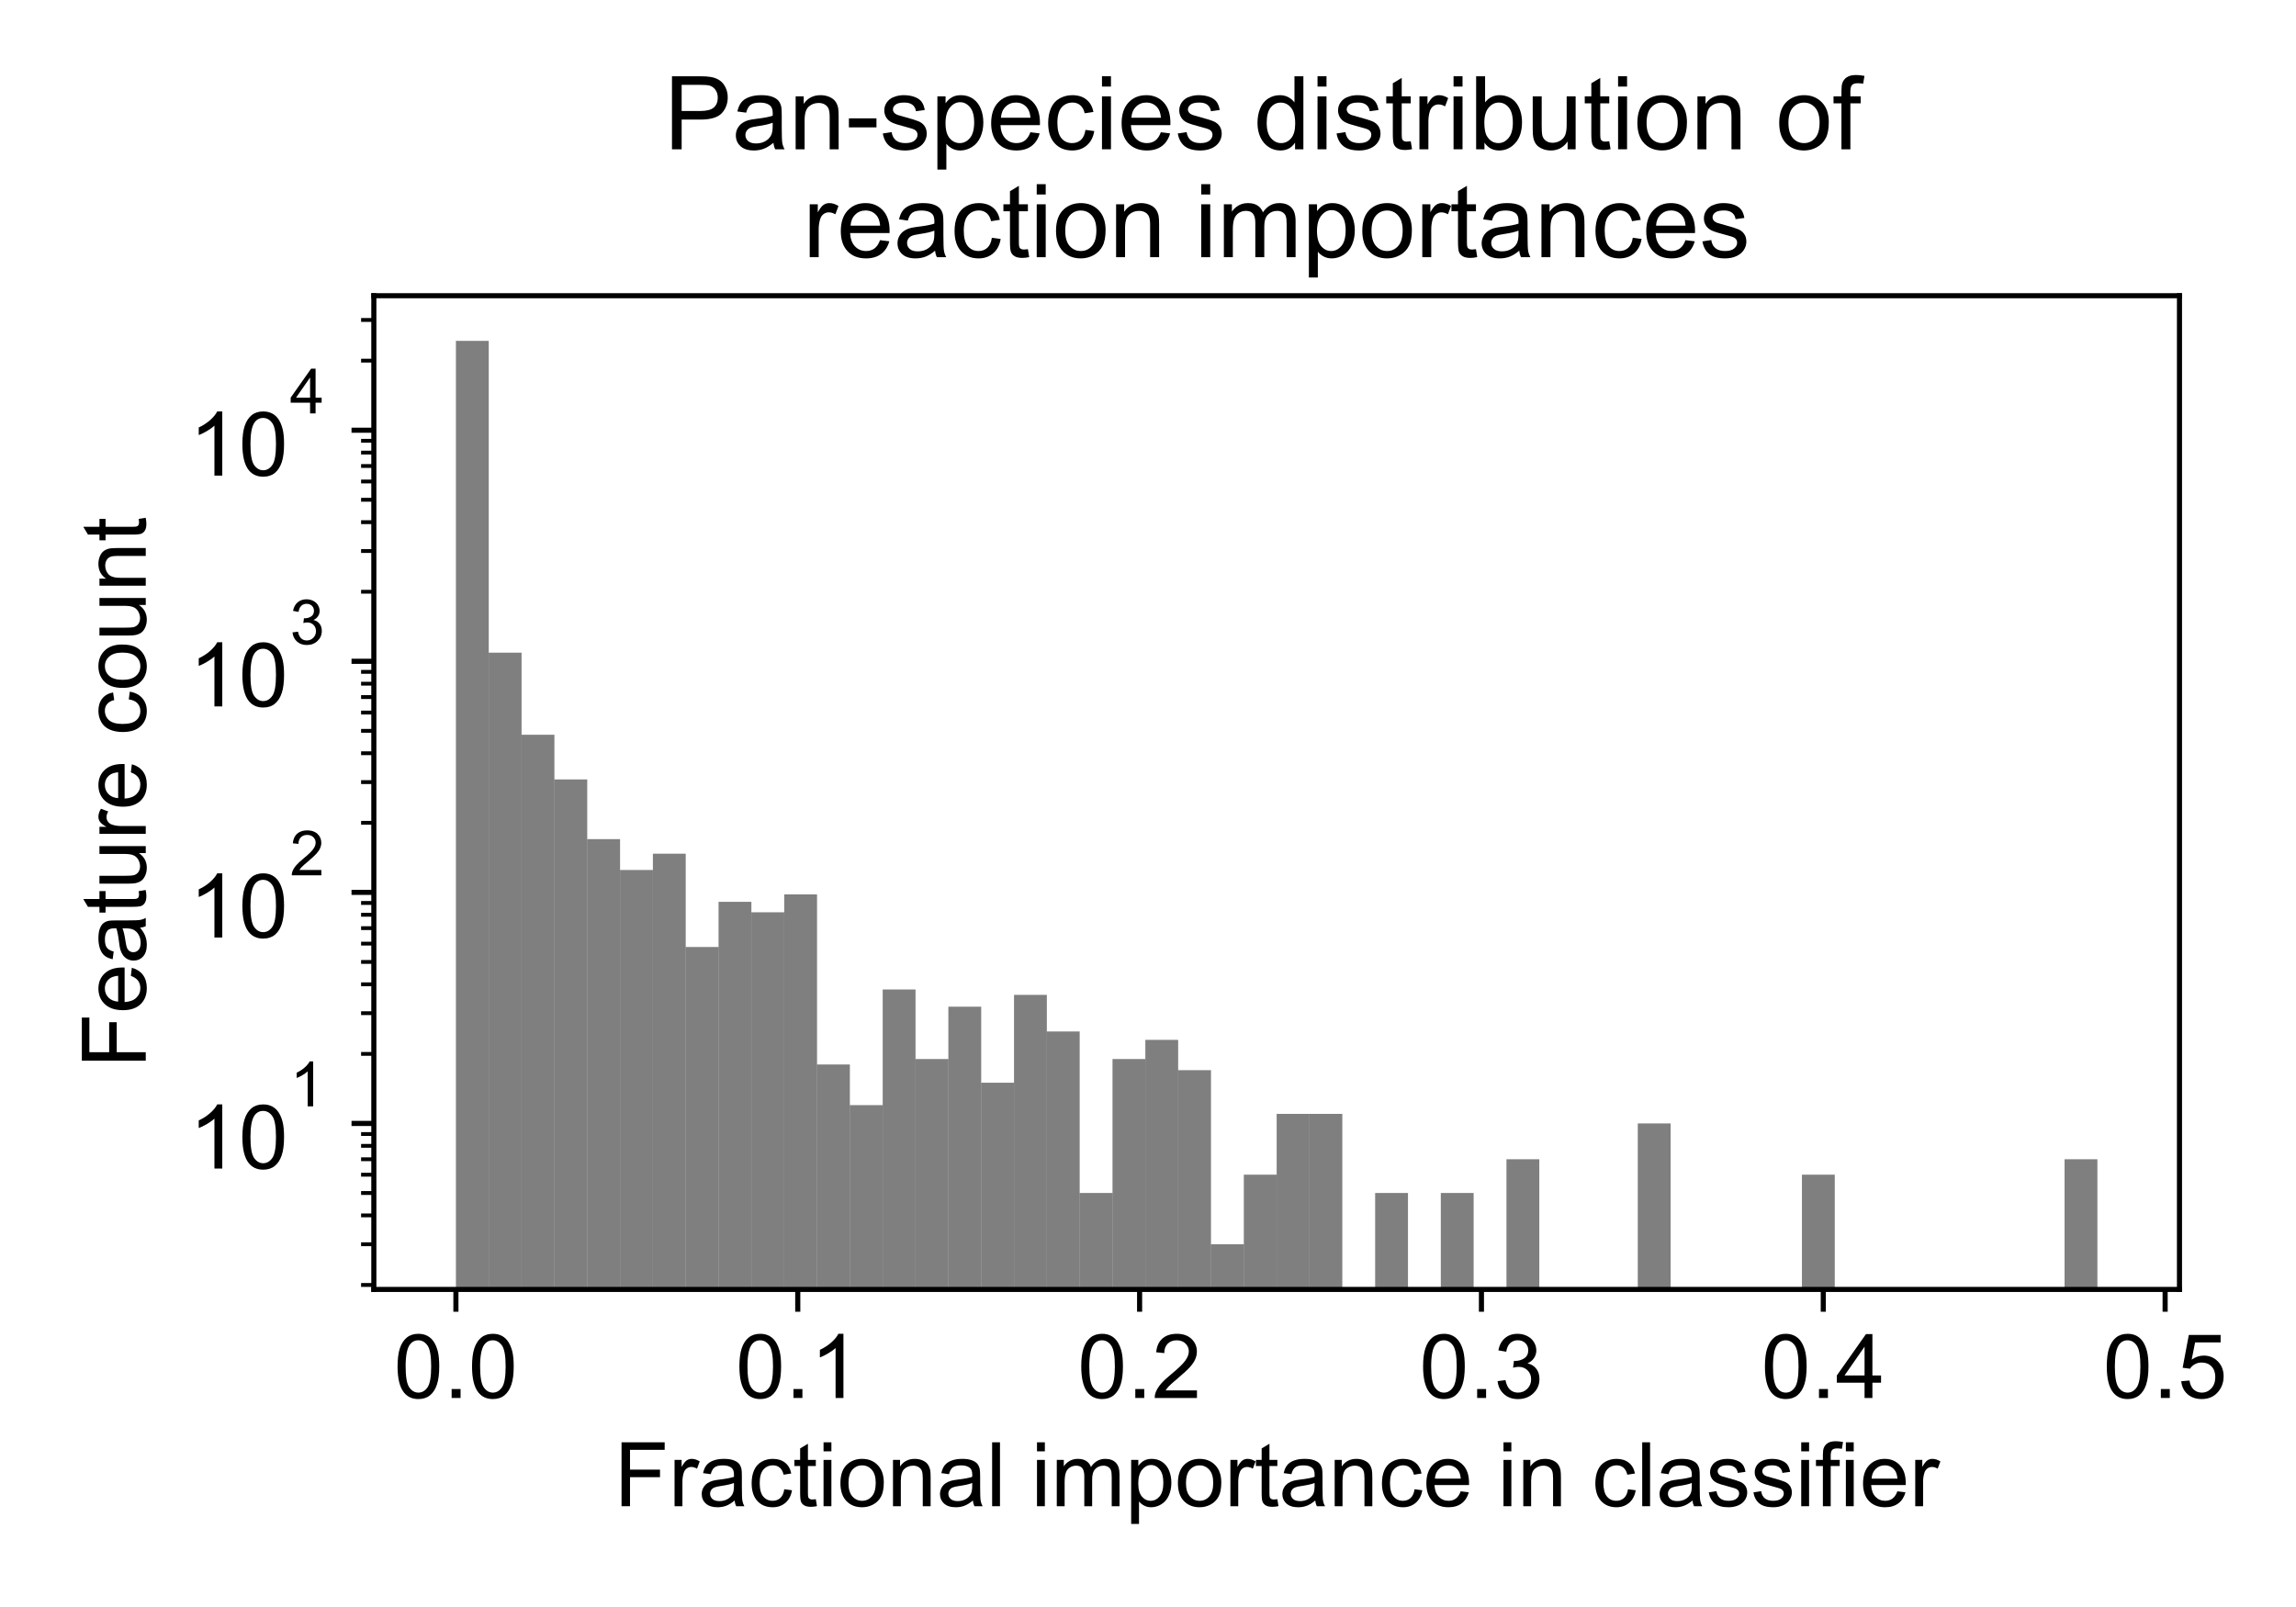<?xml version="1.0" encoding="utf-8" standalone="no"?>
<!DOCTYPE svg PUBLIC "-//W3C//DTD SVG 1.1//EN"
  "http://www.w3.org/Graphics/SVG/1.1/DTD/svg11.dtd">
<!-- Created with matplotlib (https://matplotlib.org/) -->
<svg height="252pt" version="1.1" viewBox="0 0 360 252" width="360pt" xmlns="http://www.w3.org/2000/svg" xmlns:xlink="http://www.w3.org/1999/xlink">
 <defs>
  <style type="text/css">
*{stroke-linecap:butt;stroke-linejoin:round;}
  </style>
 </defs>
 <g id="figure_1">
  <g id="patch_1">
   <path d="M 0 252 
L 360 252 
L 360 0 
L 0 0 
z
" style="fill:#ffffff;"/>
  </g>
  <g id="axes_1">
   <g id="patch_2">
    <path d="M 58.616 202.2 
L 341.73 202.2 
L 341.73 46.372 
L 58.616 46.372 
z
" style="fill:#ffffff;"/>
   </g>
   <g id="patch_3">
    <path clip-path="url(#pcef95f7a2b)" d="M 71.485 36448.019 
L 76.633 36448.019 
L 76.633 53.455 
L 71.485 53.455 
z
" style="opacity:0.5;"/>
   </g>
   <g id="patch_4">
    <path clip-path="url(#pcef95f7a2b)" d="M 76.633 36448.019 
L 81.78 36448.019 
L 81.78 102.343 
L 76.633 102.343 
z
" style="opacity:0.5;"/>
   </g>
   <g id="patch_5">
    <path clip-path="url(#pcef95f7a2b)" d="M 81.78 36448.019 
L 86.928 36448.019 
L 86.928 115.217 
L 81.78 115.217 
z
" style="opacity:0.5;"/>
   </g>
   <g id="patch_6">
    <path clip-path="url(#pcef95f7a2b)" d="M 86.928 36448.019 
L 92.075 36448.019 
L 92.075 122.232 
L 86.928 122.232 
z
" style="opacity:0.5;"/>
   </g>
   <g id="patch_7">
    <path clip-path="url(#pcef95f7a2b)" d="M 92.075 36448.019 
L 97.223 36448.019 
L 97.223 131.584 
L 92.075 131.584 
z
" style="opacity:0.5;"/>
   </g>
   <g id="patch_8">
    <path clip-path="url(#pcef95f7a2b)" d="M 97.223 36448.019 
L 102.37 36448.019 
L 102.37 136.423 
L 97.223 136.423 
z
" style="opacity:0.5;"/>
   </g>
   <g id="patch_9">
    <path clip-path="url(#pcef95f7a2b)" d="M 102.37 36448.019 
L 107.518 36448.019 
L 107.518 133.872 
L 102.37 133.872 
z
" style="opacity:0.5;"/>
   </g>
   <g id="patch_10">
    <path clip-path="url(#pcef95f7a2b)" d="M 107.518 36448.019 
L 112.665 36448.019 
L 112.665 148.507 
L 107.518 148.507 
z
" style="opacity:0.5;"/>
   </g>
   <g id="patch_11">
    <path clip-path="url(#pcef95f7a2b)" d="M 112.665 36448.019 
L 117.813 36448.019 
L 117.813 141.419 
L 112.665 141.419 
z
" style="opacity:0.5;"/>
   </g>
   <g id="patch_12">
    <path clip-path="url(#pcef95f7a2b)" d="M 117.813 36448.019 
L 122.96 36448.019 
L 122.96 143.057 
L 117.813 143.057 
z
" style="opacity:0.5;"/>
   </g>
   <g id="patch_13">
    <path clip-path="url(#pcef95f7a2b)" d="M 122.96 36448.019 
L 128.108 36448.019 
L 128.108 140.252 
L 122.96 140.252 
z
" style="opacity:0.5;"/>
   </g>
   <g id="patch_14">
    <path clip-path="url(#pcef95f7a2b)" d="M 128.108 36448.019 
L 133.255 36448.019 
L 133.255 166.92 
L 128.108 166.92 
z
" style="opacity:0.5;"/>
   </g>
   <g id="patch_15">
    <path clip-path="url(#pcef95f7a2b)" d="M 133.255 36448.019 
L 138.403 36448.019 
L 138.403 173.301 
L 133.255 173.301 
z
" style="opacity:0.5;"/>
   </g>
   <g id="patch_16">
    <path clip-path="url(#pcef95f7a2b)" d="M 138.403 36448.019 
L 143.55 36448.019 
L 143.55 155.161 
L 138.403 155.161 
z
" style="opacity:0.5;"/>
   </g>
   <g id="patch_17">
    <path clip-path="url(#pcef95f7a2b)" d="M 143.55 36448.019 
L 148.698 36448.019 
L 148.698 166.069 
L 143.55 166.069 
z
" style="opacity:0.5;"/>
   </g>
   <g id="patch_18">
    <path clip-path="url(#pcef95f7a2b)" d="M 148.698 36448.019 
L 153.845 36448.019 
L 153.845 157.866 
L 148.698 157.866 
z
" style="opacity:0.5;"/>
   </g>
   <g id="patch_19">
    <path clip-path="url(#pcef95f7a2b)" d="M 153.845 36448.019 
L 158.993 36448.019 
L 158.993 169.789 
L 153.845 169.789 
z
" style="opacity:0.5;"/>
   </g>
   <g id="patch_20">
    <path clip-path="url(#pcef95f7a2b)" d="M 158.993 36448.019 
L 164.14 36448.019 
L 164.14 156.012 
L 158.993 156.012 
z
" style="opacity:0.5;"/>
   </g>
   <g id="patch_21">
    <path clip-path="url(#pcef95f7a2b)" d="M 164.14 36448.019 
L 169.288 36448.019 
L 169.288 161.75 
L 164.14 161.75 
z
" style="opacity:0.5;"/>
   </g>
   <g id="patch_22">
    <path clip-path="url(#pcef95f7a2b)" d="M 169.288 36448.019 
L 174.435 36448.019 
L 174.435 187.078 
L 169.288 187.078 
z
" style="opacity:0.5;"/>
   </g>
   <g id="patch_23">
    <path clip-path="url(#pcef95f7a2b)" d="M 174.435 36448.019 
L 179.583 36448.019 
L 179.583 166.069 
L 174.435 166.069 
z
" style="opacity:0.5;"/>
   </g>
   <g id="patch_24">
    <path clip-path="url(#pcef95f7a2b)" d="M 179.583 36448.019 
L 184.73 36448.019 
L 184.73 163.063 
L 179.583 163.063 
z
" style="opacity:0.5;"/>
   </g>
   <g id="patch_25">
    <path clip-path="url(#pcef95f7a2b)" d="M 184.73 36448.019 
L 189.878 36448.019 
L 189.878 167.82 
L 184.73 167.82 
z
" style="opacity:0.5;"/>
   </g>
   <g id="patch_26">
    <path clip-path="url(#pcef95f7a2b)" d="M 189.878 36448.019 
L 195.025 36448.019 
L 195.025 195.117 
L 189.878 195.117 
z
" style="opacity:0.5;"/>
   </g>
   <g id="patch_27">
    <path clip-path="url(#pcef95f7a2b)" d="M 195.025 36448.019 
L 200.173 36448.019 
L 200.173 184.209 
L 195.025 184.209 
z
" style="opacity:0.5;"/>
   </g>
   <g id="patch_28">
    <path clip-path="url(#pcef95f7a2b)" d="M 200.173 36448.019 
L 205.32 36448.019 
L 205.32 174.67 
L 200.173 174.67 
z
" style="opacity:0.5;"/>
   </g>
   <g id="patch_29">
    <path clip-path="url(#pcef95f7a2b)" d="M 205.32 36448.019 
L 210.468 36448.019 
L 210.468 174.67 
L 205.32 174.67 
z
" style="opacity:0.5;"/>
   </g>
   <g id="patch_30">
    <path clip-path="url(#pcef95f7a2b)" d="M 210.468 36448.019 
L 215.615 36448.019 
L 215.615 36448.019 
L 210.468 36448.019 
z
" style="opacity:0.5;"/>
   </g>
   <g id="patch_31">
    <path clip-path="url(#pcef95f7a2b)" d="M 215.615 36448.019 
L 220.763 36448.019 
L 220.763 187.078 
L 215.615 187.078 
z
" style="opacity:0.5;"/>
   </g>
   <g id="patch_32">
    <path clip-path="url(#pcef95f7a2b)" d="M 220.763 36448.019 
L 225.91 36448.019 
L 225.91 36448.019 
L 220.763 36448.019 
z
" style="opacity:0.5;"/>
   </g>
   <g id="patch_33">
    <path clip-path="url(#pcef95f7a2b)" d="M 225.91 36448.019 
L 231.058 36448.019 
L 231.058 187.078 
L 225.91 187.078 
z
" style="opacity:0.5;"/>
   </g>
   <g id="patch_34">
    <path clip-path="url(#pcef95f7a2b)" d="M 231.058 36448.019 
L 236.206 36448.019 
L 236.206 36448.019 
L 231.058 36448.019 
z
" style="opacity:0.5;"/>
   </g>
   <g id="patch_35">
    <path clip-path="url(#pcef95f7a2b)" d="M 236.206 36448.019 
L 241.353 36448.019 
L 241.353 181.783 
L 236.206 181.783 
z
" style="opacity:0.5;"/>
   </g>
   <g id="patch_36">
    <path clip-path="url(#pcef95f7a2b)" d="M 241.353 36448.019 
L 246.501 36448.019 
L 246.501 36448.019 
L 241.353 36448.019 
z
" style="opacity:0.5;"/>
   </g>
   <g id="patch_37">
    <path clip-path="url(#pcef95f7a2b)" d="M 246.501 36448.019 
L 251.648 36448.019 
L 251.648 36448.019 
L 246.501 36448.019 
z
" style="opacity:0.5;"/>
   </g>
   <g id="patch_38">
    <path clip-path="url(#pcef95f7a2b)" d="M 251.648 36448.019 
L 256.796 36448.019 
L 256.796 36448.019 
L 251.648 36448.019 
z
" style="opacity:0.5;"/>
   </g>
   <g id="patch_39">
    <path clip-path="url(#pcef95f7a2b)" d="M 256.796 36448.019 
L 261.943 36448.019 
L 261.943 176.17 
L 256.796 176.17 
z
" style="opacity:0.5;"/>
   </g>
   <g id="patch_40">
    <path clip-path="url(#pcef95f7a2b)" d="M 261.943 36448.019 
L 267.091 36448.019 
L 267.091 36448.019 
L 261.943 36448.019 
z
" style="opacity:0.5;"/>
   </g>
   <g id="patch_41">
    <path clip-path="url(#pcef95f7a2b)" d="M 267.091 36448.019 
L 272.238 36448.019 
L 272.238 36448.019 
L 267.091 36448.019 
z
" style="opacity:0.5;"/>
   </g>
   <g id="patch_42">
    <path clip-path="url(#pcef95f7a2b)" d="M 272.238 36448.019 
L 277.386 36448.019 
L 277.386 36448.019 
L 272.238 36448.019 
z
" style="opacity:0.5;"/>
   </g>
   <g id="patch_43">
    <path clip-path="url(#pcef95f7a2b)" d="M 277.386 36448.019 
L 282.533 36448.019 
L 282.533 36448.019 
L 277.386 36448.019 
z
" style="opacity:0.5;"/>
   </g>
   <g id="patch_44">
    <path clip-path="url(#pcef95f7a2b)" d="M 282.533 36448.019 
L 287.681 36448.019 
L 287.681 184.209 
L 282.533 184.209 
z
" style="opacity:0.5;"/>
   </g>
   <g id="patch_45">
    <path clip-path="url(#pcef95f7a2b)" d="M 287.681 36448.019 
L 292.828 36448.019 
L 292.828 36448.019 
L 287.681 36448.019 
z
" style="opacity:0.5;"/>
   </g>
   <g id="patch_46">
    <path clip-path="url(#pcef95f7a2b)" d="M 292.828 36448.019 
L 297.976 36448.019 
L 297.976 36448.019 
L 292.828 36448.019 
z
" style="opacity:0.5;"/>
   </g>
   <g id="patch_47">
    <path clip-path="url(#pcef95f7a2b)" d="M 297.976 36448.019 
L 303.123 36448.019 
L 303.123 36448.019 
L 297.976 36448.019 
z
" style="opacity:0.5;"/>
   </g>
   <g id="patch_48">
    <path clip-path="url(#pcef95f7a2b)" d="M 303.123 36448.019 
L 308.271 36448.019 
L 308.271 36448.019 
L 303.123 36448.019 
z
" style="opacity:0.5;"/>
   </g>
   <g id="patch_49">
    <path clip-path="url(#pcef95f7a2b)" d="M 308.271 36448.019 
L 313.418 36448.019 
L 313.418 36448.019 
L 308.271 36448.019 
z
" style="opacity:0.5;"/>
   </g>
   <g id="patch_50">
    <path clip-path="url(#pcef95f7a2b)" d="M 313.418 36448.019 
L 318.566 36448.019 
L 318.566 36448.019 
L 313.418 36448.019 
z
" style="opacity:0.5;"/>
   </g>
   <g id="patch_51">
    <path clip-path="url(#pcef95f7a2b)" d="M 318.566 36448.019 
L 323.713 36448.019 
L 323.713 36448.019 
L 318.566 36448.019 
z
" style="opacity:0.5;"/>
   </g>
   <g id="patch_52">
    <path clip-path="url(#pcef95f7a2b)" d="M 323.713 36448.019 
L 328.861 36448.019 
L 328.861 181.783 
L 323.713 181.783 
z
" style="opacity:0.5;"/>
   </g>
   <g id="matplotlib.axis_1">
    <g id="xtick_1">
     <g id="line2d_1">
      <defs>
       <path d="M 0 0 
L 0 3.5 
" id="m498310c25b" style="stroke:#000000;stroke-width:0.8;"/>
      </defs>
      <g>
       <use style="stroke:#000000;stroke-width:0.8;" x="71.485" xlink:href="#m498310c25b" y="202.2"/>
      </g>
     </g>
     <g id="text_1">
      <!-- 0.0 -->
      <defs>
       <path d="M 4.156 35.297 
Q 4.156 48 6.766 55.734 
Q 9.375 63.484 14.516 67.672 
Q 19.672 71.875 27.484 71.875 
Q 33.25 71.875 37.594 69.547 
Q 41.938 67.234 44.766 62.859 
Q 47.609 58.5 49.219 52.219 
Q 50.828 45.953 50.828 35.297 
Q 50.828 22.703 48.234 14.969 
Q 45.656 7.234 40.5 3 
Q 35.359 -1.219 27.484 -1.219 
Q 17.141 -1.219 11.234 6.203 
Q 4.156 15.141 4.156 35.297 
z
M 13.188 35.297 
Q 13.188 17.672 17.312 11.828 
Q 21.438 6 27.484 6 
Q 33.547 6 37.672 11.859 
Q 41.797 17.719 41.797 35.297 
Q 41.797 52.984 37.672 58.781 
Q 33.547 64.594 27.391 64.594 
Q 21.344 64.594 17.719 59.469 
Q 13.188 52.938 13.188 35.297 
z
" id="ArialMT-48"/>
       <path d="M 9.078 0 
L 9.078 10.016 
L 19.094 10.016 
L 19.094 0 
z
" id="ArialMT-46"/>
      </defs>
      <g transform="translate(61.755 219.221)scale(0.14 -0.14)">
       <use xlink:href="#ArialMT-48"/>
       <use x="55.615" xlink:href="#ArialMT-46"/>
       <use x="83.398" xlink:href="#ArialMT-48"/>
      </g>
     </g>
    </g>
    <g id="xtick_2">
     <g id="line2d_2">
      <g>
       <use style="stroke:#000000;stroke-width:0.8;" x="125.084" xlink:href="#m498310c25b" y="202.2"/>
      </g>
     </g>
     <g id="text_2">
      <!-- 0.1 -->
      <defs>
       <path d="M 37.25 0 
L 28.469 0 
L 28.469 56 
Q 25.297 52.984 20.141 49.953 
Q 14.984 46.922 10.891 45.406 
L 10.891 53.906 
Q 18.266 57.375 23.781 62.297 
Q 29.297 67.234 31.594 71.875 
L 37.25 71.875 
z
" id="ArialMT-49"/>
      </defs>
      <g transform="translate(115.354 219.221)scale(0.14 -0.14)">
       <use xlink:href="#ArialMT-48"/>
       <use x="55.615" xlink:href="#ArialMT-46"/>
       <use x="83.398" xlink:href="#ArialMT-49"/>
      </g>
     </g>
    </g>
    <g id="xtick_3">
     <g id="line2d_3">
      <g>
       <use style="stroke:#000000;stroke-width:0.8;" x="178.683" xlink:href="#m498310c25b" y="202.2"/>
      </g>
     </g>
     <g id="text_3">
      <!-- 0.2 -->
      <defs>
       <path d="M 50.344 8.453 
L 50.344 0 
L 3.031 0 
Q 2.938 3.172 4.047 6.109 
Q 5.859 10.938 9.828 15.625 
Q 13.812 20.312 21.344 26.469 
Q 33.016 36.031 37.109 41.625 
Q 41.219 47.219 41.219 52.203 
Q 41.219 57.422 37.469 61 
Q 33.734 64.594 27.734 64.594 
Q 21.391 64.594 17.578 60.781 
Q 13.766 56.984 13.719 50.25 
L 4.688 51.172 
Q 5.609 61.281 11.656 66.578 
Q 17.719 71.875 27.938 71.875 
Q 38.234 71.875 44.234 66.156 
Q 50.25 60.453 50.25 52 
Q 50.25 47.703 48.484 43.547 
Q 46.734 39.406 42.656 34.812 
Q 38.578 30.219 29.109 22.219 
Q 21.188 15.578 18.938 13.203 
Q 16.703 10.844 15.234 8.453 
z
" id="ArialMT-50"/>
      </defs>
      <g transform="translate(168.953 219.221)scale(0.14 -0.14)">
       <use xlink:href="#ArialMT-48"/>
       <use x="55.615" xlink:href="#ArialMT-46"/>
       <use x="83.398" xlink:href="#ArialMT-50"/>
      </g>
     </g>
    </g>
    <g id="xtick_4">
     <g id="line2d_4">
      <g>
       <use style="stroke:#000000;stroke-width:0.8;" x="232.282" xlink:href="#m498310c25b" y="202.2"/>
      </g>
     </g>
     <g id="text_4">
      <!-- 0.3 -->
      <defs>
       <path d="M 4.203 18.891 
L 12.984 20.062 
Q 14.5 12.594 18.141 9.297 
Q 21.781 6 27 6 
Q 33.203 6 37.469 10.297 
Q 41.75 14.594 41.75 20.953 
Q 41.75 27 37.797 30.922 
Q 33.844 34.859 27.734 34.859 
Q 25.25 34.859 21.531 33.891 
L 22.516 41.609 
Q 23.391 41.5 23.922 41.5 
Q 29.547 41.5 34.031 44.422 
Q 38.531 47.359 38.531 53.469 
Q 38.531 58.297 35.25 61.469 
Q 31.984 64.656 26.812 64.656 
Q 21.688 64.656 18.266 61.422 
Q 14.844 58.203 13.875 51.766 
L 5.078 53.328 
Q 6.688 62.156 12.391 67.016 
Q 18.109 71.875 26.609 71.875 
Q 32.469 71.875 37.391 69.359 
Q 42.328 66.844 44.938 62.5 
Q 47.562 58.156 47.562 53.266 
Q 47.562 48.641 45.062 44.828 
Q 42.578 41.016 37.703 38.766 
Q 44.047 37.312 47.562 32.688 
Q 51.078 28.078 51.078 21.141 
Q 51.078 11.766 44.234 5.25 
Q 37.406 -1.266 26.953 -1.266 
Q 17.531 -1.266 11.297 4.344 
Q 5.078 9.969 4.203 18.891 
z
" id="ArialMT-51"/>
      </defs>
      <g transform="translate(222.552 219.221)scale(0.14 -0.14)">
       <use xlink:href="#ArialMT-48"/>
       <use x="55.615" xlink:href="#ArialMT-46"/>
       <use x="83.398" xlink:href="#ArialMT-51"/>
      </g>
     </g>
    </g>
    <g id="xtick_5">
     <g id="line2d_5">
      <g>
       <use style="stroke:#000000;stroke-width:0.8;" x="285.881" xlink:href="#m498310c25b" y="202.2"/>
      </g>
     </g>
     <g id="text_5">
      <!-- 0.4 -->
      <defs>
       <path d="M 32.328 0 
L 32.328 17.141 
L 1.266 17.141 
L 1.266 25.203 
L 33.938 71.578 
L 41.109 71.578 
L 41.109 25.203 
L 50.781 25.203 
L 50.781 17.141 
L 41.109 17.141 
L 41.109 0 
z
M 32.328 25.203 
L 32.328 57.469 
L 9.906 25.203 
z
" id="ArialMT-52"/>
      </defs>
      <g transform="translate(276.151 219.221)scale(0.14 -0.14)">
       <use xlink:href="#ArialMT-48"/>
       <use x="55.615" xlink:href="#ArialMT-46"/>
       <use x="83.398" xlink:href="#ArialMT-52"/>
      </g>
     </g>
    </g>
    <g id="xtick_6">
     <g id="line2d_6">
      <g>
       <use style="stroke:#000000;stroke-width:0.8;" x="339.48" xlink:href="#m498310c25b" y="202.2"/>
      </g>
     </g>
     <g id="text_6">
      <!-- 0.5 -->
      <defs>
       <path d="M 4.156 18.75 
L 13.375 19.531 
Q 14.406 12.797 18.141 9.391 
Q 21.875 6 27.156 6 
Q 33.5 6 37.891 10.781 
Q 42.281 15.578 42.281 23.484 
Q 42.281 31 38.062 35.344 
Q 33.844 39.703 27 39.703 
Q 22.75 39.703 19.328 37.766 
Q 15.922 35.844 13.969 32.766 
L 5.719 33.844 
L 12.641 70.609 
L 48.25 70.609 
L 48.25 62.203 
L 19.672 62.203 
L 15.828 42.969 
Q 22.266 47.469 29.344 47.469 
Q 38.719 47.469 45.156 40.969 
Q 51.609 34.469 51.609 24.266 
Q 51.609 14.547 45.953 7.469 
Q 39.062 -1.219 27.156 -1.219 
Q 17.391 -1.219 11.203 4.25 
Q 5.031 9.719 4.156 18.75 
z
" id="ArialMT-53"/>
      </defs>
      <g transform="translate(329.75 219.221)scale(0.14 -0.14)">
       <use xlink:href="#ArialMT-48"/>
       <use x="55.615" xlink:href="#ArialMT-46"/>
       <use x="83.398" xlink:href="#ArialMT-53"/>
      </g>
     </g>
    </g>
    <g id="text_7">
     <!-- Fractional importance in classifier -->
     <defs>
      <path d="M 8.203 0 
L 8.203 71.578 
L 56.5 71.578 
L 56.5 63.141 
L 17.672 63.141 
L 17.672 40.969 
L 51.266 40.969 
L 51.266 32.516 
L 17.672 32.516 
L 17.672 0 
z
" id="ArialMT-70"/>
      <path d="M 6.5 0 
L 6.5 51.859 
L 14.406 51.859 
L 14.406 44 
Q 17.438 49.516 20 51.266 
Q 22.562 53.031 25.641 53.031 
Q 30.078 53.031 34.672 50.203 
L 31.641 42.047 
Q 28.422 43.953 25.203 43.953 
Q 22.312 43.953 20.016 42.219 
Q 17.719 40.484 16.75 37.406 
Q 15.281 32.719 15.281 27.156 
L 15.281 0 
z
" id="ArialMT-114"/>
      <path d="M 40.438 6.391 
Q 35.547 2.25 31.031 0.531 
Q 26.516 -1.172 21.344 -1.172 
Q 12.797 -1.172 8.203 3 
Q 3.609 7.172 3.609 13.672 
Q 3.609 17.484 5.344 20.625 
Q 7.078 23.781 9.891 25.688 
Q 12.703 27.594 16.219 28.562 
Q 18.797 29.25 24.031 29.891 
Q 34.672 31.156 39.703 32.906 
Q 39.75 34.719 39.75 35.203 
Q 39.75 40.578 37.25 42.781 
Q 33.891 45.75 27.25 45.75 
Q 21.047 45.75 18.094 43.578 
Q 15.141 41.406 13.719 35.891 
L 5.125 37.062 
Q 6.297 42.578 8.984 45.969 
Q 11.672 49.359 16.75 51.188 
Q 21.828 53.031 28.516 53.031 
Q 35.156 53.031 39.297 51.469 
Q 43.453 49.906 45.406 47.531 
Q 47.359 45.172 48.141 41.547 
Q 48.578 39.312 48.578 33.453 
L 48.578 21.734 
Q 48.578 9.469 49.141 6.219 
Q 49.703 2.984 51.375 0 
L 42.188 0 
Q 40.828 2.734 40.438 6.391 
z
M 39.703 26.031 
Q 34.906 24.078 25.344 22.703 
Q 19.922 21.922 17.672 20.938 
Q 15.438 19.969 14.203 18.094 
Q 12.984 16.219 12.984 13.922 
Q 12.984 10.406 15.641 8.062 
Q 18.312 5.719 23.438 5.719 
Q 28.516 5.719 32.469 7.938 
Q 36.422 10.156 38.281 14.016 
Q 39.703 17 39.703 22.797 
z
" id="ArialMT-97"/>
      <path d="M 40.438 19 
L 49.078 17.875 
Q 47.656 8.938 41.812 3.875 
Q 35.984 -1.172 27.484 -1.172 
Q 16.844 -1.172 10.375 5.781 
Q 3.906 12.75 3.906 25.734 
Q 3.906 34.125 6.688 40.422 
Q 9.469 46.734 15.156 49.875 
Q 20.844 53.031 27.547 53.031 
Q 35.984 53.031 41.359 48.75 
Q 46.734 44.484 48.25 36.625 
L 39.703 35.297 
Q 38.484 40.531 35.375 43.156 
Q 32.281 45.797 27.875 45.797 
Q 21.234 45.797 17.078 41.031 
Q 12.938 36.281 12.938 25.984 
Q 12.938 15.531 16.938 10.797 
Q 20.953 6.062 27.391 6.062 
Q 32.562 6.062 36.031 9.234 
Q 39.5 12.406 40.438 19 
z
" id="ArialMT-99"/>
      <path d="M 25.781 7.859 
L 27.047 0.094 
Q 23.344 -0.688 20.406 -0.688 
Q 15.625 -0.688 12.984 0.828 
Q 10.359 2.344 9.281 4.812 
Q 8.203 7.281 8.203 15.188 
L 8.203 45.016 
L 1.766 45.016 
L 1.766 51.859 
L 8.203 51.859 
L 8.203 64.703 
L 16.938 69.969 
L 16.938 51.859 
L 25.781 51.859 
L 25.781 45.016 
L 16.938 45.016 
L 16.938 14.703 
Q 16.938 10.938 17.406 9.859 
Q 17.875 8.797 18.922 8.156 
Q 19.969 7.516 21.922 7.516 
Q 23.391 7.516 25.781 7.859 
z
" id="ArialMT-116"/>
      <path d="M 6.641 61.469 
L 6.641 71.578 
L 15.438 71.578 
L 15.438 61.469 
z
M 6.641 0 
L 6.641 51.859 
L 15.438 51.859 
L 15.438 0 
z
" id="ArialMT-105"/>
      <path d="M 3.328 25.922 
Q 3.328 40.328 11.328 47.266 
Q 18.016 53.031 27.641 53.031 
Q 38.328 53.031 45.109 46.016 
Q 51.906 39.016 51.906 26.656 
Q 51.906 16.656 48.906 10.906 
Q 45.906 5.172 40.156 2 
Q 34.422 -1.172 27.641 -1.172 
Q 16.75 -1.172 10.031 5.812 
Q 3.328 12.797 3.328 25.922 
z
M 12.359 25.922 
Q 12.359 15.969 16.703 11.016 
Q 21.047 6.062 27.641 6.062 
Q 34.188 6.062 38.531 11.031 
Q 42.875 16.016 42.875 26.219 
Q 42.875 35.844 38.5 40.797 
Q 34.125 45.75 27.641 45.75 
Q 21.047 45.75 16.703 40.812 
Q 12.359 35.891 12.359 25.922 
z
" id="ArialMT-111"/>
      <path d="M 6.594 0 
L 6.594 51.859 
L 14.5 51.859 
L 14.5 44.484 
Q 20.219 53.031 31 53.031 
Q 35.688 53.031 39.625 51.344 
Q 43.562 49.656 45.516 46.922 
Q 47.469 44.188 48.25 40.438 
Q 48.734 37.984 48.734 31.891 
L 48.734 0 
L 39.938 0 
L 39.938 31.547 
Q 39.938 36.922 38.906 39.578 
Q 37.891 42.234 35.281 43.812 
Q 32.672 45.406 29.156 45.406 
Q 23.531 45.406 19.453 41.844 
Q 15.375 38.281 15.375 28.328 
L 15.375 0 
z
" id="ArialMT-110"/>
      <path d="M 6.391 0 
L 6.391 71.578 
L 15.188 71.578 
L 15.188 0 
z
" id="ArialMT-108"/>
      <path id="ArialMT-32"/>
      <path d="M 6.594 0 
L 6.594 51.859 
L 14.453 51.859 
L 14.453 44.578 
Q 16.891 48.391 20.938 50.703 
Q 25 53.031 30.172 53.031 
Q 35.938 53.031 39.625 50.641 
Q 43.312 48.25 44.828 43.953 
Q 50.984 53.031 60.844 53.031 
Q 68.562 53.031 72.703 48.75 
Q 76.859 44.484 76.859 35.594 
L 76.859 0 
L 68.109 0 
L 68.109 32.672 
Q 68.109 37.938 67.25 40.25 
Q 66.406 42.578 64.156 43.984 
Q 61.922 45.406 58.891 45.406 
Q 53.422 45.406 49.797 41.766 
Q 46.188 38.141 46.188 30.125 
L 46.188 0 
L 37.406 0 
L 37.406 33.688 
Q 37.406 39.547 35.25 42.469 
Q 33.109 45.406 28.219 45.406 
Q 24.516 45.406 21.359 43.453 
Q 18.219 41.5 16.797 37.734 
Q 15.375 33.984 15.375 26.906 
L 15.375 0 
z
" id="ArialMT-109"/>
      <path d="M 6.594 -19.875 
L 6.594 51.859 
L 14.594 51.859 
L 14.594 45.125 
Q 17.438 49.078 21 51.047 
Q 24.562 53.031 29.641 53.031 
Q 36.281 53.031 41.359 49.609 
Q 46.438 46.188 49.016 39.953 
Q 51.609 33.734 51.609 26.312 
Q 51.609 18.359 48.75 11.984 
Q 45.906 5.609 40.453 2.219 
Q 35.016 -1.172 29 -1.172 
Q 24.609 -1.172 21.109 0.688 
Q 17.625 2.547 15.375 5.375 
L 15.375 -19.875 
z
M 14.547 25.641 
Q 14.547 15.625 18.594 10.844 
Q 22.656 6.062 28.422 6.062 
Q 34.281 6.062 38.453 11.016 
Q 42.625 15.969 42.625 26.375 
Q 42.625 36.281 38.547 41.203 
Q 34.469 46.141 28.812 46.141 
Q 23.188 46.141 18.859 40.891 
Q 14.547 35.641 14.547 25.641 
z
" id="ArialMT-112"/>
      <path d="M 42.094 16.703 
L 51.172 15.578 
Q 49.031 7.625 43.219 3.219 
Q 37.406 -1.172 28.375 -1.172 
Q 17 -1.172 10.328 5.828 
Q 3.656 12.844 3.656 25.484 
Q 3.656 38.578 10.391 45.797 
Q 17.141 53.031 27.875 53.031 
Q 38.281 53.031 44.875 45.953 
Q 51.469 38.875 51.469 26.031 
Q 51.469 25.25 51.422 23.688 
L 12.75 23.688 
Q 13.234 15.141 17.578 10.594 
Q 21.922 6.062 28.422 6.062 
Q 33.25 6.062 36.672 8.594 
Q 40.094 11.141 42.094 16.703 
z
M 13.234 30.906 
L 42.188 30.906 
Q 41.609 37.453 38.875 40.719 
Q 34.672 45.797 27.984 45.797 
Q 21.922 45.797 17.797 41.75 
Q 13.672 37.703 13.234 30.906 
z
" id="ArialMT-101"/>
      <path d="M 3.078 15.484 
L 11.766 16.844 
Q 12.5 11.625 15.844 8.844 
Q 19.188 6.062 25.203 6.062 
Q 31.25 6.062 34.172 8.516 
Q 37.109 10.984 37.109 14.312 
Q 37.109 17.281 34.516 19 
Q 32.719 20.172 25.531 21.969 
Q 15.875 24.422 12.141 26.203 
Q 8.406 27.984 6.469 31.125 
Q 4.547 34.281 4.547 38.094 
Q 4.547 41.547 6.125 44.5 
Q 7.719 47.469 10.453 49.422 
Q 12.5 50.922 16.031 51.969 
Q 19.578 53.031 23.641 53.031 
Q 29.734 53.031 34.344 51.266 
Q 38.969 49.516 41.156 46.5 
Q 43.359 43.5 44.188 38.484 
L 35.594 37.312 
Q 35.016 41.312 32.203 43.547 
Q 29.391 45.797 24.266 45.797 
Q 18.219 45.797 15.625 43.797 
Q 13.031 41.797 13.031 39.109 
Q 13.031 37.406 14.109 36.031 
Q 15.188 34.625 17.484 33.688 
Q 18.797 33.203 25.25 31.453 
Q 34.578 28.953 38.25 27.359 
Q 41.938 25.781 44.031 22.75 
Q 46.141 19.734 46.141 15.234 
Q 46.141 10.844 43.578 6.953 
Q 41.016 3.078 36.172 0.953 
Q 31.344 -1.172 25.25 -1.172 
Q 15.141 -1.172 9.844 3.031 
Q 4.547 7.234 3.078 15.484 
z
" id="ArialMT-115"/>
      <path d="M 8.688 0 
L 8.688 45.016 
L 0.922 45.016 
L 0.922 51.859 
L 8.688 51.859 
L 8.688 57.375 
Q 8.688 62.594 9.625 65.141 
Q 10.891 68.562 14.078 70.672 
Q 17.281 72.797 23.047 72.797 
Q 26.766 72.797 31.25 71.922 
L 29.938 64.266 
Q 27.203 64.75 24.75 64.75 
Q 20.75 64.75 19.094 63.031 
Q 17.438 61.328 17.438 56.641 
L 17.438 51.859 
L 27.547 51.859 
L 27.547 45.016 
L 17.438 45.016 
L 17.438 0 
z
" id="ArialMT-102"/>
     </defs>
     <g transform="translate(96.307 236.195)scale(0.14 -0.14)">
      <use xlink:href="#ArialMT-70"/>
      <use x="61.084" xlink:href="#ArialMT-114"/>
      <use x="94.385" xlink:href="#ArialMT-97"/>
      <use x="150" xlink:href="#ArialMT-99"/>
      <use x="200" xlink:href="#ArialMT-116"/>
      <use x="227.783" xlink:href="#ArialMT-105"/>
      <use x="250" xlink:href="#ArialMT-111"/>
      <use x="305.615" xlink:href="#ArialMT-110"/>
      <use x="361.23" xlink:href="#ArialMT-97"/>
      <use x="416.846" xlink:href="#ArialMT-108"/>
      <use x="439.062" xlink:href="#ArialMT-32"/>
      <use x="466.846" xlink:href="#ArialMT-105"/>
      <use x="489.062" xlink:href="#ArialMT-109"/>
      <use x="572.363" xlink:href="#ArialMT-112"/>
      <use x="627.979" xlink:href="#ArialMT-111"/>
      <use x="683.594" xlink:href="#ArialMT-114"/>
      <use x="716.895" xlink:href="#ArialMT-116"/>
      <use x="744.678" xlink:href="#ArialMT-97"/>
      <use x="800.293" xlink:href="#ArialMT-110"/>
      <use x="855.908" xlink:href="#ArialMT-99"/>
      <use x="905.908" xlink:href="#ArialMT-101"/>
      <use x="961.523" xlink:href="#ArialMT-32"/>
      <use x="989.307" xlink:href="#ArialMT-105"/>
      <use x="1011.523" xlink:href="#ArialMT-110"/>
      <use x="1067.139" xlink:href="#ArialMT-32"/>
      <use x="1094.922" xlink:href="#ArialMT-99"/>
      <use x="1144.922" xlink:href="#ArialMT-108"/>
      <use x="1167.139" xlink:href="#ArialMT-97"/>
      <use x="1222.754" xlink:href="#ArialMT-115"/>
      <use x="1272.754" xlink:href="#ArialMT-115"/>
      <use x="1322.754" xlink:href="#ArialMT-105"/>
      <use x="1344.971" xlink:href="#ArialMT-102"/>
      <use x="1372.754" xlink:href="#ArialMT-105"/>
      <use x="1394.971" xlink:href="#ArialMT-101"/>
      <use x="1450.586" xlink:href="#ArialMT-114"/>
     </g>
    </g>
   </g>
   <g id="matplotlib.axis_2">
    <g id="ytick_1">
     <g id="line2d_7">
      <defs>
       <path d="M 0 0 
L -3.5 0 
" id="m163f28994a" style="stroke:#000000;stroke-width:0.8;"/>
      </defs>
      <g>
       <use style="stroke:#000000;stroke-width:0.8;" x="58.616" xlink:href="#m163f28994a" y="176.17"/>
      </g>
     </g>
     <g id="text_8">
      <!-- $\mathdefault{10^{1}}$ -->
      <g transform="translate(29.636 183.389)scale(0.14 -0.14)">
       <use transform="translate(0 0.994)" xlink:href="#ArialMT-49"/>
       <use transform="translate(55.615 0.994)" xlink:href="#ArialMT-48"/>
       <use transform="translate(112.973 70.688)scale(0.7)" xlink:href="#ArialMT-49"/>
      </g>
     </g>
    </g>
    <g id="ytick_2">
     <g id="line2d_8">
      <g>
       <use style="stroke:#000000;stroke-width:0.8;" x="58.616" xlink:href="#m163f28994a" y="139.934"/>
      </g>
     </g>
     <g id="text_9">
      <!-- $\mathdefault{10^{2}}$ -->
      <g transform="translate(29.636 147.153)scale(0.14 -0.14)">
       <use transform="translate(0 0.994)" xlink:href="#ArialMT-49"/>
       <use transform="translate(55.615 0.994)" xlink:href="#ArialMT-48"/>
       <use transform="translate(112.973 70.688)scale(0.7)" xlink:href="#ArialMT-50"/>
      </g>
     </g>
    </g>
    <g id="ytick_3">
     <g id="line2d_9">
      <g>
       <use style="stroke:#000000;stroke-width:0.8;" x="58.616" xlink:href="#m163f28994a" y="103.699"/>
      </g>
     </g>
     <g id="text_10">
      <!-- $\mathdefault{10^{3}}$ -->
      <g transform="translate(29.636 110.918)scale(0.14 -0.14)">
       <use transform="translate(0 0.994)" xlink:href="#ArialMT-49"/>
       <use transform="translate(55.615 0.994)" xlink:href="#ArialMT-48"/>
       <use transform="translate(112.973 70.688)scale(0.7)" xlink:href="#ArialMT-51"/>
      </g>
     </g>
    </g>
    <g id="ytick_4">
     <g id="line2d_10">
      <g>
       <use style="stroke:#000000;stroke-width:0.8;" x="58.616" xlink:href="#m163f28994a" y="67.463"/>
      </g>
     </g>
     <g id="text_11">
      <!-- $\mathdefault{10^{4}}$ -->
      <g transform="translate(29.636 74.612)scale(0.14 -0.14)">
       <use transform="translate(0 0.202)" xlink:href="#ArialMT-49"/>
       <use transform="translate(55.615 0.202)" xlink:href="#ArialMT-48"/>
       <use transform="translate(112.973 69.895)scale(0.7)" xlink:href="#ArialMT-52"/>
      </g>
     </g>
    </g>
    <g id="ytick_5">
     <g id="line2d_11">
      <defs>
       <path d="M 0 0 
L -2 0 
" id="md97661910f" style="stroke:#000000;stroke-width:0.6;"/>
      </defs>
      <g>
       <use style="stroke:#000000;stroke-width:0.6;" x="58.616" xlink:href="#md97661910f" y="201.498"/>
      </g>
     </g>
    </g>
    <g id="ytick_6">
     <g id="line2d_12">
      <g>
       <use style="stroke:#000000;stroke-width:0.6;" x="58.616" xlink:href="#md97661910f" y="195.117"/>
      </g>
     </g>
    </g>
    <g id="ytick_7">
     <g id="line2d_13">
      <g>
       <use style="stroke:#000000;stroke-width:0.6;" x="58.616" xlink:href="#md97661910f" y="190.59"/>
      </g>
     </g>
    </g>
    <g id="ytick_8">
     <g id="line2d_14">
      <g>
       <use style="stroke:#000000;stroke-width:0.6;" x="58.616" xlink:href="#md97661910f" y="187.078"/>
      </g>
     </g>
    </g>
    <g id="ytick_9">
     <g id="line2d_15">
      <g>
       <use style="stroke:#000000;stroke-width:0.6;" x="58.616" xlink:href="#md97661910f" y="184.209"/>
      </g>
     </g>
    </g>
    <g id="ytick_10">
     <g id="line2d_16">
      <g>
       <use style="stroke:#000000;stroke-width:0.6;" x="58.616" xlink:href="#md97661910f" y="181.783"/>
      </g>
     </g>
    </g>
    <g id="ytick_11">
     <g id="line2d_17">
      <g>
       <use style="stroke:#000000;stroke-width:0.6;" x="58.616" xlink:href="#md97661910f" y="179.682"/>
      </g>
     </g>
    </g>
    <g id="ytick_12">
     <g id="line2d_18">
      <g>
       <use style="stroke:#000000;stroke-width:0.6;" x="58.616" xlink:href="#md97661910f" y="177.828"/>
      </g>
     </g>
    </g>
    <g id="ytick_13">
     <g id="line2d_19">
      <g>
       <use style="stroke:#000000;stroke-width:0.6;" x="58.616" xlink:href="#md97661910f" y="165.262"/>
      </g>
     </g>
    </g>
    <g id="ytick_14">
     <g id="line2d_20">
      <g>
       <use style="stroke:#000000;stroke-width:0.6;" x="58.616" xlink:href="#md97661910f" y="158.881"/>
      </g>
     </g>
    </g>
    <g id="ytick_15">
     <g id="line2d_21">
      <g>
       <use style="stroke:#000000;stroke-width:0.6;" x="58.616" xlink:href="#md97661910f" y="154.354"/>
      </g>
     </g>
    </g>
    <g id="ytick_16">
     <g id="line2d_22">
      <g>
       <use style="stroke:#000000;stroke-width:0.6;" x="58.616" xlink:href="#md97661910f" y="150.842"/>
      </g>
     </g>
    </g>
    <g id="ytick_17">
     <g id="line2d_23">
      <g>
       <use style="stroke:#000000;stroke-width:0.6;" x="58.616" xlink:href="#md97661910f" y="147.973"/>
      </g>
     </g>
    </g>
    <g id="ytick_18">
     <g id="line2d_24">
      <g>
       <use style="stroke:#000000;stroke-width:0.6;" x="58.616" xlink:href="#md97661910f" y="145.547"/>
      </g>
     </g>
    </g>
    <g id="ytick_19">
     <g id="line2d_25">
      <g>
       <use style="stroke:#000000;stroke-width:0.6;" x="58.616" xlink:href="#md97661910f" y="143.446"/>
      </g>
     </g>
    </g>
    <g id="ytick_20">
     <g id="line2d_26">
      <g>
       <use style="stroke:#000000;stroke-width:0.6;" x="58.616" xlink:href="#md97661910f" y="141.593"/>
      </g>
     </g>
    </g>
    <g id="ytick_21">
     <g id="line2d_27">
      <g>
       <use style="stroke:#000000;stroke-width:0.6;" x="58.616" xlink:href="#md97661910f" y="129.026"/>
      </g>
     </g>
    </g>
    <g id="ytick_22">
     <g id="line2d_28">
      <g>
       <use style="stroke:#000000;stroke-width:0.6;" x="58.616" xlink:href="#md97661910f" y="122.646"/>
      </g>
     </g>
    </g>
    <g id="ytick_23">
     <g id="line2d_29">
      <g>
       <use style="stroke:#000000;stroke-width:0.6;" x="58.616" xlink:href="#md97661910f" y="118.118"/>
      </g>
     </g>
    </g>
    <g id="ytick_24">
     <g id="line2d_30">
      <g>
       <use style="stroke:#000000;stroke-width:0.6;" x="58.616" xlink:href="#md97661910f" y="114.607"/>
      </g>
     </g>
    </g>
    <g id="ytick_25">
     <g id="line2d_31">
      <g>
       <use style="stroke:#000000;stroke-width:0.6;" x="58.616" xlink:href="#md97661910f" y="111.738"/>
      </g>
     </g>
    </g>
    <g id="ytick_26">
     <g id="line2d_32">
      <g>
       <use style="stroke:#000000;stroke-width:0.6;" x="58.616" xlink:href="#md97661910f" y="109.312"/>
      </g>
     </g>
    </g>
    <g id="ytick_27">
     <g id="line2d_33">
      <g>
       <use style="stroke:#000000;stroke-width:0.6;" x="58.616" xlink:href="#md97661910f" y="107.21"/>
      </g>
     </g>
    </g>
    <g id="ytick_28">
     <g id="line2d_34">
      <g>
       <use style="stroke:#000000;stroke-width:0.6;" x="58.616" xlink:href="#md97661910f" y="105.357"/>
      </g>
     </g>
    </g>
    <g id="ytick_29">
     <g id="line2d_35">
      <g>
       <use style="stroke:#000000;stroke-width:0.6;" x="58.616" xlink:href="#md97661910f" y="92.791"/>
      </g>
     </g>
    </g>
    <g id="ytick_30">
     <g id="line2d_36">
      <g>
       <use style="stroke:#000000;stroke-width:0.6;" x="58.616" xlink:href="#md97661910f" y="86.41"/>
      </g>
     </g>
    </g>
    <g id="ytick_31">
     <g id="line2d_37">
      <g>
       <use style="stroke:#000000;stroke-width:0.6;" x="58.616" xlink:href="#md97661910f" y="81.883"/>
      </g>
     </g>
    </g>
    <g id="ytick_32">
     <g id="line2d_38">
      <g>
       <use style="stroke:#000000;stroke-width:0.6;" x="58.616" xlink:href="#md97661910f" y="78.371"/>
      </g>
     </g>
    </g>
    <g id="ytick_33">
     <g id="line2d_39">
      <g>
       <use style="stroke:#000000;stroke-width:0.6;" x="58.616" xlink:href="#md97661910f" y="75.502"/>
      </g>
     </g>
    </g>
    <g id="ytick_34">
     <g id="line2d_40">
      <g>
       <use style="stroke:#000000;stroke-width:0.6;" x="58.616" xlink:href="#md97661910f" y="73.076"/>
      </g>
     </g>
    </g>
    <g id="ytick_35">
     <g id="line2d_41">
      <g>
       <use style="stroke:#000000;stroke-width:0.6;" x="58.616" xlink:href="#md97661910f" y="70.975"/>
      </g>
     </g>
    </g>
    <g id="ytick_36">
     <g id="line2d_42">
      <g>
       <use style="stroke:#000000;stroke-width:0.6;" x="58.616" xlink:href="#md97661910f" y="69.121"/>
      </g>
     </g>
    </g>
    <g id="ytick_37">
     <g id="line2d_43">
      <g>
       <use style="stroke:#000000;stroke-width:0.6;" x="58.616" xlink:href="#md97661910f" y="56.555"/>
      </g>
     </g>
    </g>
    <g id="ytick_38">
     <g id="line2d_44">
      <g>
       <use style="stroke:#000000;stroke-width:0.6;" x="58.616" xlink:href="#md97661910f" y="50.174"/>
      </g>
     </g>
    </g>
    <g id="text_12">
     <!-- Feature count -->
     <defs>
      <path d="M 40.578 0 
L 40.578 7.625 
Q 34.516 -1.172 24.125 -1.172 
Q 19.531 -1.172 15.547 0.578 
Q 11.578 2.344 9.641 5 
Q 7.719 7.672 6.938 11.531 
Q 6.391 14.109 6.391 19.734 
L 6.391 51.859 
L 15.188 51.859 
L 15.188 23.094 
Q 15.188 16.219 15.719 13.812 
Q 16.547 10.359 19.234 8.375 
Q 21.922 6.391 25.875 6.391 
Q 29.828 6.391 33.297 8.422 
Q 36.766 10.453 38.203 13.938 
Q 39.656 17.438 39.656 24.078 
L 39.656 51.859 
L 48.438 51.859 
L 48.438 0 
z
" id="ArialMT-117"/>
     </defs>
     <g transform="translate(22.854 167.475)rotate(-90)scale(0.14 -0.14)">
      <use xlink:href="#ArialMT-70"/>
      <use x="61.084" xlink:href="#ArialMT-101"/>
      <use x="116.699" xlink:href="#ArialMT-97"/>
      <use x="172.314" xlink:href="#ArialMT-116"/>
      <use x="200.098" xlink:href="#ArialMT-117"/>
      <use x="255.713" xlink:href="#ArialMT-114"/>
      <use x="289.014" xlink:href="#ArialMT-101"/>
      <use x="344.629" xlink:href="#ArialMT-32"/>
      <use x="372.412" xlink:href="#ArialMT-99"/>
      <use x="422.412" xlink:href="#ArialMT-111"/>
      <use x="478.027" xlink:href="#ArialMT-117"/>
      <use x="533.643" xlink:href="#ArialMT-110"/>
      <use x="589.258" xlink:href="#ArialMT-116"/>
     </g>
    </g>
   </g>
   <g id="patch_53">
    <path d="M 58.616 202.2 
L 58.616 46.372 
" style="fill:none;stroke:#000000;stroke-linecap:square;stroke-linejoin:miter;stroke-width:0.8;"/>
   </g>
   <g id="patch_54">
    <path d="M 341.73 202.2 
L 341.73 46.372 
" style="fill:none;stroke:#000000;stroke-linecap:square;stroke-linejoin:miter;stroke-width:0.8;"/>
   </g>
   <g id="patch_55">
    <path d="M 58.616 202.2 
L 341.73 202.2 
" style="fill:none;stroke:#000000;stroke-linecap:square;stroke-linejoin:miter;stroke-width:0.8;"/>
   </g>
   <g id="patch_56">
    <path d="M 58.616 46.372 
L 341.73 46.372 
" style="fill:none;stroke:#000000;stroke-linecap:square;stroke-linejoin:miter;stroke-width:0.8;"/>
   </g>
   <g id="text_13">
    <!-- Pan-species distribution of  -->
    <defs>
     <path d="M 7.719 0 
L 7.719 71.578 
L 34.719 71.578 
Q 41.844 71.578 45.609 70.906 
Q 50.875 70.016 54.438 67.547 
Q 58.016 65.094 60.188 60.641 
Q 62.359 56.203 62.359 50.875 
Q 62.359 41.75 56.547 35.422 
Q 50.734 29.109 35.547 29.109 
L 17.188 29.109 
L 17.188 0 
z
M 17.188 37.547 
L 35.688 37.547 
Q 44.875 37.547 48.734 40.969 
Q 52.594 44.391 52.594 50.594 
Q 52.594 55.078 50.312 58.266 
Q 48.047 61.469 44.344 62.5 
Q 41.938 63.141 35.5 63.141 
L 17.188 63.141 
z
" id="ArialMT-80"/>
     <path d="M 3.172 21.484 
L 3.172 30.328 
L 30.172 30.328 
L 30.172 21.484 
z
" id="ArialMT-45"/>
     <path d="M 40.234 0 
L 40.234 6.547 
Q 35.297 -1.172 25.734 -1.172 
Q 19.531 -1.172 14.328 2.25 
Q 9.125 5.672 6.266 11.797 
Q 3.422 17.922 3.422 25.875 
Q 3.422 33.641 6 39.969 
Q 8.594 46.297 13.766 49.656 
Q 18.953 53.031 25.344 53.031 
Q 30.031 53.031 33.688 51.047 
Q 37.359 49.078 39.656 45.906 
L 39.656 71.578 
L 48.391 71.578 
L 48.391 0 
z
M 12.453 25.875 
Q 12.453 15.922 16.641 10.984 
Q 20.844 6.062 26.562 6.062 
Q 32.328 6.062 36.344 10.766 
Q 40.375 15.484 40.375 25.141 
Q 40.375 35.797 36.266 40.766 
Q 32.172 45.75 26.172 45.75 
Q 20.312 45.75 16.375 40.969 
Q 12.453 36.188 12.453 25.875 
z
" id="ArialMT-100"/>
     <path d="M 14.703 0 
L 6.547 0 
L 6.547 71.578 
L 15.328 71.578 
L 15.328 46.047 
Q 20.906 53.031 29.547 53.031 
Q 34.328 53.031 38.594 51.094 
Q 42.875 49.172 45.625 45.672 
Q 48.391 42.188 49.953 37.25 
Q 51.516 32.328 51.516 26.703 
Q 51.516 13.375 44.922 6.094 
Q 38.328 -1.172 29.109 -1.172 
Q 19.922 -1.172 14.703 6.5 
z
M 14.594 26.312 
Q 14.594 17 17.141 12.844 
Q 21.297 6.062 28.375 6.062 
Q 34.125 6.062 38.328 11.062 
Q 42.531 16.062 42.531 25.984 
Q 42.531 36.141 38.5 40.969 
Q 34.469 45.797 28.766 45.797 
Q 23 45.797 18.797 40.797 
Q 14.594 35.797 14.594 26.312 
z
" id="ArialMT-98"/>
    </defs>
    <g transform="translate(104.128 23.41)scale(0.16 -0.16)">
     <use xlink:href="#ArialMT-80"/>
     <use x="66.699" xlink:href="#ArialMT-97"/>
     <use x="122.314" xlink:href="#ArialMT-110"/>
     <use x="177.93" xlink:href="#ArialMT-45"/>
     <use x="211.23" xlink:href="#ArialMT-115"/>
     <use x="261.23" xlink:href="#ArialMT-112"/>
     <use x="316.846" xlink:href="#ArialMT-101"/>
     <use x="372.461" xlink:href="#ArialMT-99"/>
     <use x="422.461" xlink:href="#ArialMT-105"/>
     <use x="444.678" xlink:href="#ArialMT-101"/>
     <use x="500.293" xlink:href="#ArialMT-115"/>
     <use x="550.293" xlink:href="#ArialMT-32"/>
     <use x="578.076" xlink:href="#ArialMT-100"/>
     <use x="633.691" xlink:href="#ArialMT-105"/>
     <use x="655.908" xlink:href="#ArialMT-115"/>
     <use x="705.908" xlink:href="#ArialMT-116"/>
     <use x="733.691" xlink:href="#ArialMT-114"/>
     <use x="766.992" xlink:href="#ArialMT-105"/>
     <use x="789.209" xlink:href="#ArialMT-98"/>
     <use x="844.824" xlink:href="#ArialMT-117"/>
     <use x="900.439" xlink:href="#ArialMT-116"/>
     <use x="928.223" xlink:href="#ArialMT-105"/>
     <use x="950.439" xlink:href="#ArialMT-111"/>
     <use x="1006.055" xlink:href="#ArialMT-110"/>
     <use x="1061.67" xlink:href="#ArialMT-32"/>
     <use x="1089.453" xlink:href="#ArialMT-111"/>
     <use x="1145.068" xlink:href="#ArialMT-102"/>
     <use x="1172.852" xlink:href="#ArialMT-32"/>
    </g>
    <!-- reaction importances -->
    <g transform="translate(125.92 40.333)scale(0.16 -0.16)">
     <use xlink:href="#ArialMT-114"/>
     <use x="33.301" xlink:href="#ArialMT-101"/>
     <use x="88.916" xlink:href="#ArialMT-97"/>
     <use x="144.531" xlink:href="#ArialMT-99"/>
     <use x="194.531" xlink:href="#ArialMT-116"/>
     <use x="222.314" xlink:href="#ArialMT-105"/>
     <use x="244.531" xlink:href="#ArialMT-111"/>
     <use x="300.146" xlink:href="#ArialMT-110"/>
     <use x="355.762" xlink:href="#ArialMT-32"/>
     <use x="383.545" xlink:href="#ArialMT-105"/>
     <use x="405.762" xlink:href="#ArialMT-109"/>
     <use x="489.062" xlink:href="#ArialMT-112"/>
     <use x="544.678" xlink:href="#ArialMT-111"/>
     <use x="600.293" xlink:href="#ArialMT-114"/>
     <use x="633.594" xlink:href="#ArialMT-116"/>
     <use x="661.377" xlink:href="#ArialMT-97"/>
     <use x="716.992" xlink:href="#ArialMT-110"/>
     <use x="772.607" xlink:href="#ArialMT-99"/>
     <use x="822.607" xlink:href="#ArialMT-101"/>
     <use x="878.223" xlink:href="#ArialMT-115"/>
    </g>
   </g>
  </g>
 </g>
 <defs>
  <clipPath id="pcef95f7a2b">
   <rect height="155.828" width="283.113" x="58.616" y="46.372"/>
  </clipPath>
 </defs>
</svg>
